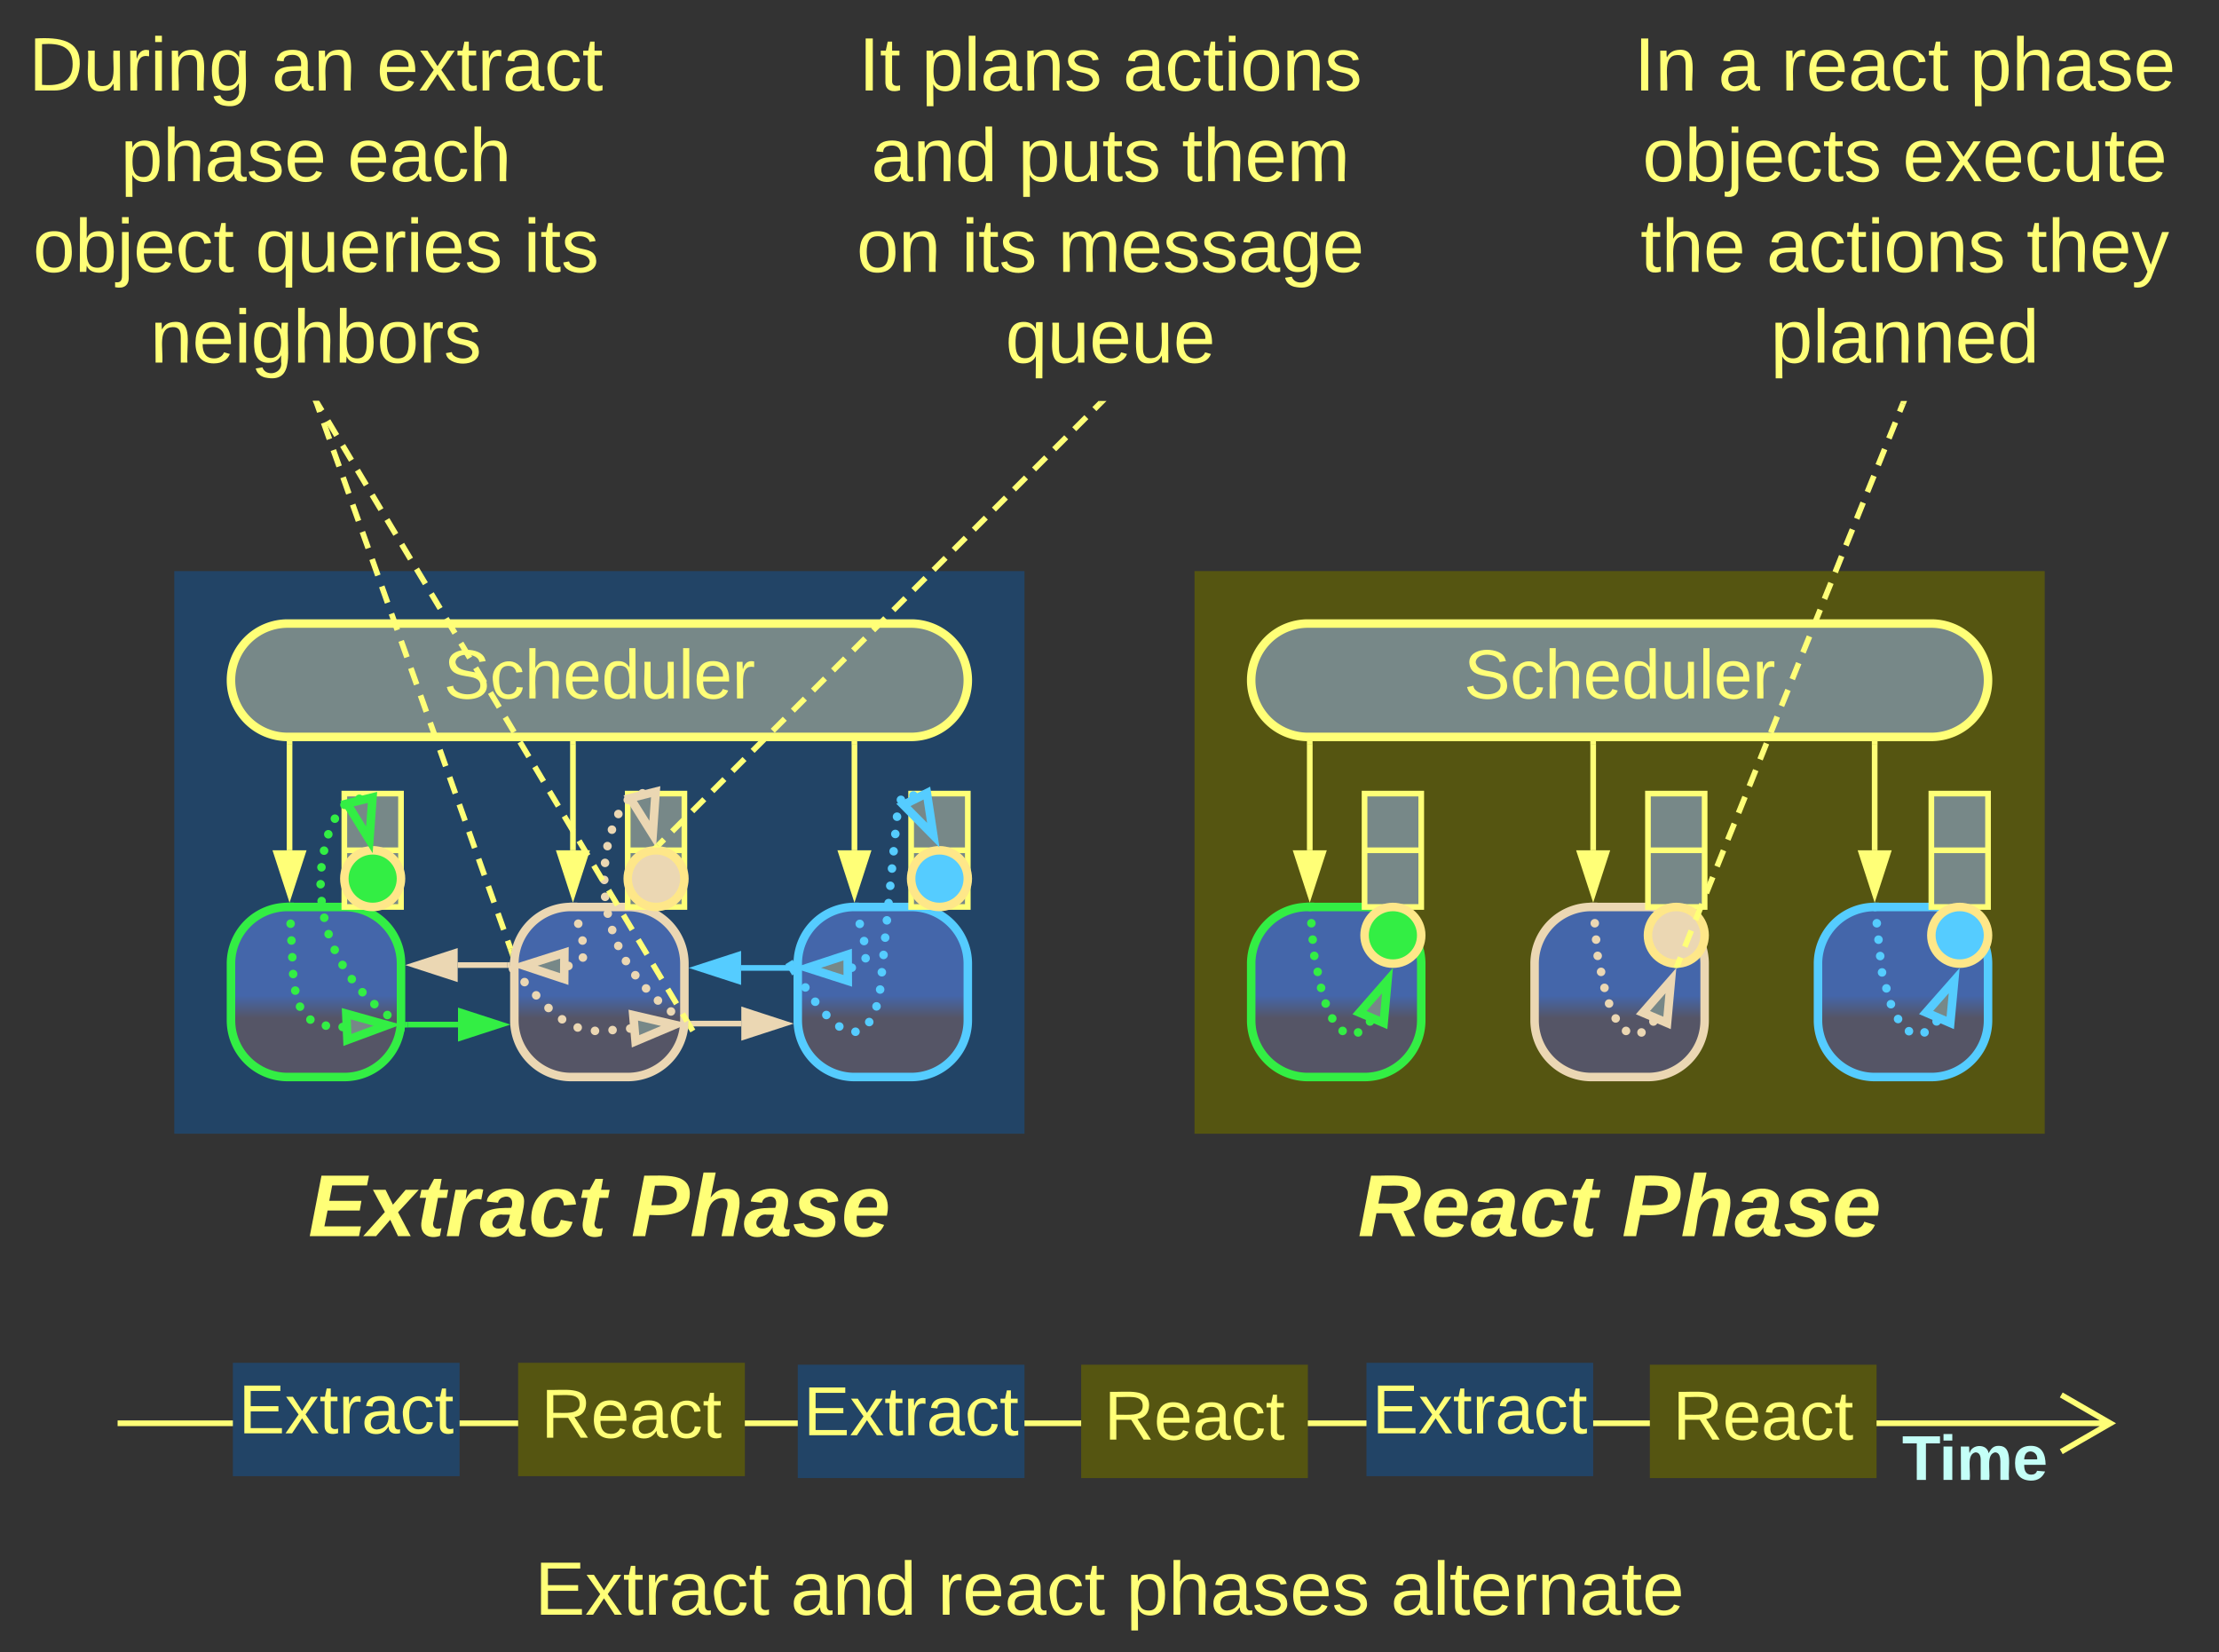 <svg xmlns="http://www.w3.org/2000/svg" xmlns:xlink="http://www.w3.org/1999/xlink" xmlns:lucid="lucid" width="783" height="583"><rect width="100%" height="100%" fill="#333333" stroke="none"/><g transform="translate(-698.5 -258.5)" lucid:page-tab-id="0_0"><path d="M760 460h300v198.5H760z" stroke="#ff7" stroke-opacity="0" stroke-width="2" fill="#246"/><path d="M880 598.5a20 20 0 0 1 20-20h20a20 20 0 0 1 20 20v20a20 20 0 0 1-20 20h-20a20 20 0 0 1-20-20z" stroke="#ebd7b3" stroke-width="3" fill="url(#a)"/><path d="M980 598.5a20 20 0 0 1 20-20h20a20 20 0 0 1 20 20v20a20 20 0 0 1-20 20h-20a20 20 0 0 1-20-20z" stroke="#5cf" stroke-width="3" fill="url(#b)"/><path d="M780 598.5a20 20 0 0 1 20-20h20a20 20 0 0 1 20 20v20a20 20 0 0 1-20 20h-20a20 20 0 0 1-20-20z" stroke="#3e4" stroke-width="3" fill="url(#c)"/><path d="M780 498.5a20 20 0 0 1 20-20h220a20 20 0 0 1 20 20 20 20 0 0 1-20 20H800a20 20 0 0 1-20-20z" stroke="#ff7" stroke-width="3" fill="#788"/><use xlink:href="#d" transform="matrix(1,0,0,1,785,483.5) translate(70.073 21.431)"/><path d="M800.67 558.5V521" stroke="#ff7" stroke-width="2" fill="none"/><path d="M800.67 573.76l-4.64-14.26h9.27z" stroke="#ff7" stroke-width="2" fill="#ff7"/><path d="M799.94 520h1.7v1.03h-1.95v-1.05z" stroke="#ff7" stroke-width=".05" fill="#ff7"/><path d="M900.67 558.5V521" stroke="#ff7" stroke-width="2" fill="none"/><path d="M900.67 573.76l-4.64-14.26h9.27z" stroke="#ff7" stroke-width="2" fill="#ff7"/><path d="M901.64 521.03h-1.95V520h1.94z" stroke="#ff7" stroke-width=".05" fill="#ff7"/><path d="M1000 558.5V521" stroke="#ff7" stroke-width="2" fill="none"/><path d="M1000 573.76l-4.63-14.26h9.26z" stroke="#ff7" stroke-width="2" fill="#ff7"/><path d="M1000.98 521.03H999V520h1.96z" stroke="#ff7" stroke-width=".05" fill="#ff7"/><path d="M820 558.5h20v20h-20zM820 538.5h20v20h-20zM920 558.5h20v20h-20zM920 538.5h20v20h-20zM1020 558.5h20v20h-20zM1020 538.5h20v20h-20z" stroke="#ff7" stroke-width="2" fill="#788"/><path d="M1040 568.5c0 5.52-4.48 10-10 10s-10-4.48-10-10 4.48-10 10-10 10 4.48 10 10z" stroke="#fee789" stroke-width="3" fill="#5cf"/><path d="M940 568.5c0 5.52-4.48 10-10 10s-10-4.48-10-10 4.48-10 10-10 10 4.48 10 10z" stroke="#fee789" stroke-width="3" fill="#ebd7b3"/><path d="M840 568.5c0 5.52-4.48 10-10 10s-10-4.48-10-10 4.48-10 10-10 10 4.48 10 10z" stroke="#fee789" stroke-width="3" fill="#3e4"/><path d="M817.9 620.87v-.02a1.5 1.5 0 0 1 1.5-1.5 1.5 1.5 0 0 1 1.5 1.5 1.5 1.5 0 0 1-1.5 1.5 1.5 1.5 0 0 1-1.5-1.5m-5.9-.48a1.5 1.5 0 0 1 1.5-1.5 1.5 1.5 0 0 1 1.5 1.5 1.5 1.5 0 0 1-1.5 1.5 1.5 1.5 0 0 1-1.5-1.5v-.03m-5.47-2.1a1.5 1.5 0 0 1 1.5-1.5 1.5 1.5 0 0 1 1.5 1.5 1.5 1.5 0 0 1-1.5 1.5 1.5 1.5 0 0 1-1.5-1.5v-.02m-3.66-4.53v-.02a1.5 1.5 0 0 1 1.5-1.5 1.5 1.5 0 0 1 1.5 1.5 1.5 1.5 0 0 1-1.5 1.5 1.5 1.5 0 0 1-1.5-1.5v-.02m-1.68-5.62v-.02a1.5 1.5 0 0 1 1.5-1.5 1.5 1.5 0 0 1 1.5 1.5 1.5 1.5 0 0 1-1.5 1.5 1.5 1.5 0 0 1-1.5-1.5m-.75-5.85a1.5 1.5 0 0 1 1.5-1.5 1.5 1.5 0 0 1 1.5 1.5 1.5 1.5 0 0 1-1.5 1.5 1.5 1.5 0 0 1-1.5-1.5v-.03m-.3-5.88v-.02a1.5 1.5 0 0 1 1.5-1.5 1.5 1.5 0 0 1 1.5 1.5 1.5 1.5 0 0 1-1.5 1.5 1.5 1.5 0 0 1-1.5-1.5m-.3-5.9a1.5 1.5 0 0 1 1.5-1.5 1.5 1.5 0 0 1 1.5 1.5 1.5 1.5 0 0 1-1.5 1.5 1.5 1.5 0 0 1-1.5-1.5v-.03m-.3-5.87v-.02a1.5 1.5 0 0 1 1.5-1.5 1.5 1.5 0 0 1 1.5 1.5 1.5 1.5 0 0 1-1.5 1.5 1.5 1.5 0 0 1-1.5-1.5" fill="#3e4"/><path d="M835.15 620.2l-14.06 5.22-.4-9.26z" stroke="#3e4" stroke-width="3" fill="#788"/><path d="M802.22 578.46l-2.95.15-.08-1.54.74-.06h2.2z" stroke="#3e4" stroke-width=".05" fill="#3e4"/><path d="M860.1 620h-17.7" stroke="#3e4" stroke-width="2" fill="none"/><path d="M875.38 620l-14.27 4.63v-9.26z" stroke="#3e4" stroke-width="2" fill="#3e4"/><path d="M842.4 619.02V621h-1.1l.16-1.96z" stroke="#3e4" stroke-width=".05" fill="#3e4"/><path d="M823.8 540.34a1.5 1.5 0 0 1 1.5-1.5 1.5 1.5 0 0 1 1.5 1.5 1.5 1.5 0 0 1-1.5 1.5 1.5 1.5 0 0 1-1.5-1.5v-.03m-5.25 2.16a1.5 1.5 0 0 1 1.5-1.5 1.5 1.5 0 0 1 1.5 1.5 1.5 1.5 0 0 1-1.5 1.5 1.5 1.5 0 0 1-1.5-1.5v-.03m-3.38 4.93v-.02a1.5 1.5 0 0 1 1.5-1.5 1.5 1.5 0 0 1 1.5 1.5 1.5 1.5 0 0 1-1.5 1.5 1.5 1.5 0 0 1-1.5-1.5m-2.32 5.5a1.5 1.5 0 0 1 1.5-1.5 1.5 1.5 0 0 1 1.5 1.5 1.5 1.5 0 0 1-1.5 1.5 1.5 1.5 0 0 1-1.5-1.5v-.02m-1.5 5.8a1.5 1.5 0 0 1 1.5-1.5 1.5 1.5 0 0 1 1.5 1.5 1.5 1.5 0 0 1-1.5 1.5 1.5 1.5 0 0 1-1.5-1.5v-.03m-.92 5.92v-.02a1.5 1.5 0 0 1 1.5-1.5 1.5 1.5 0 0 1 1.5 1.5 1.5 1.5 0 0 1-1.5 1.5 1.5 1.5 0 0 1-1.5-1.5m-.3 5.97a1.5 1.5 0 0 1 1.5-1.5 1.5 1.5 0 0 1 1.5 1.5 1.5 1.5 0 0 1-1.5 1.5 1.5 1.5 0 0 1-1.5-1.5v-.03m.36 6v-.03a1.5 1.5 0 0 1 1.5-1.5 1.5 1.5 0 0 1 1.5 1.5 1.5 1.5 0 0 1-1.5 1.5 1.5 1.5 0 0 1-1.5-1.5m.93 5.92v-.02a1.5 1.5 0 0 1 1.5-1.5 1.5 1.5 0 0 1 1.5 1.5 1.5 1.5 0 0 1-1.5 1.5 1.5 1.5 0 0 1-1.5-1.5m1.53 5.8v-.03a1.5 1.5 0 0 1 1.5-1.5 1.5 1.5 0 0 1 1.5 1.5 1.5 1.5 0 0 1-1.5 1.5 1.5 1.5 0 0 1-1.5-1.5v-.02m2.16 5.6v-.02a1.5 1.5 0 0 1 1.5-1.5 1.5 1.5 0 0 1 1.5 1.5 1.5 1.5 0 0 1-1.5 1.5 1.5 1.5 0 0 1-1.5-1.5v-.02m2.76 5.33a1.5 1.5 0 0 1 1.5-1.5 1.5 1.5 0 0 1 1.5 1.5 1.5 1.5 0 0 1-1.5 1.5 1.5 1.5 0 0 1-1.5-1.5v-.02m3.27 5.02a1.5 1.5 0 0 1 1.5-1.5 1.5 1.5 0 0 1 1.5 1.5 1.5 1.5 0 0 1-1.5 1.5 1.5 1.5 0 0 1-1.5-1.5v-.03m3.75 4.66a1.5 1.5 0 0 1 1.5-1.5 1.5 1.5 0 0 1 1.5 1.5 1.5 1.5 0 0 1-1.5 1.5 1.5 1.5 0 0 1-1.5-1.5v-.03m4.22 4.25v-.02a1.5 1.5 0 0 1 1.5-1.5 1.5 1.5 0 0 1 1.5 1.5 1.5 1.5 0 0 1-1.5 1.5 1.5 1.5 0 0 1-1.5-1.5m4.58 3.84a1.5 1.5 0 0 1 1.5-1.5 1.5 1.5 0 0 1 1.5 1.5 1.5 1.5 0 0 1-1.5 1.5 1.5 1.5 0 0 1-1.5-1.5v-.03" fill="#3e4"/><path d="M828.84 554.8l-7.9-12.76 9-2.2z" stroke="#3e4" stroke-width="3" fill="#788"/><path d="M841.45 619.2l-.2 2.66-.16.62-1.88-1.2 1.6-2.5z" stroke="#3e4" stroke-width=".05" fill="#3e4"/><path d="M960.08 619.65H942.4" stroke="#ebd7b3" stroke-width="2" fill="none"/><path d="M975.35 619.65l-14.27 4.64V615z" stroke="#ebd7b3" stroke-width="2" fill="#ebd7b3"/><path d="M942.44 618.68v1.95h-1.1l.15-1.95z" stroke="#ebd7b3" stroke-width=".05" fill="#ebd7b3"/><path d="M860 599h17.5" stroke="#ebd7b3" stroke-width="2" fill="none"/><path d="M844.74 599l14.26-4.63v9.26z" stroke="#ebd7b3" stroke-width="2" fill="#ebd7b3"/><path d="M878.53 598.02l-.03.42v1.53h-1.03v-1.95z" stroke="#ebd7b3" stroke-width=".05" fill="#ebd7b3"/><path d="M960 600h17.5" stroke="#5cf" stroke-width="2" fill="none"/><path d="M944.74 600l14.26-4.63v9.26z" stroke="#5cf" stroke-width="2" fill="#5cf"/><path d="M978.5 599.02V601h-1.03V599z" stroke="#5cf" stroke-width=".05" fill="#5cf"/><path d="M897.58 599.32v-.02a1.5 1.5 0 0 1 1.5-1.5 1.5 1.5 0 0 1 1.5 1.5 1.5 1.5 0 0 1-1.5 1.5 1.5 1.5 0 0 1-1.5-1.5m5.1-2.93v-.02a1.5 1.5 0 0 1 1.5-1.5 1.5 1.5 0 0 1 1.5 1.5 1.5 1.5 0 0 1-1.5 1.5 1.5 1.5 0 0 1-1.5-1.5m-.13-5.98v-.02a1.5 1.5 0 0 1 1.5-1.5 1.5 1.5 0 0 1 1.5 1.5 1.5 1.5 0 0 1-1.5 1.5 1.5 1.5 0 0 1-1.5-1.5m-1.5-5.93v-.02a1.5 1.5 0 0 1 1.5-1.5 1.5 1.5 0 0 1 1.5 1.5 1.5 1.5 0 0 1-1.5 1.5 1.5 1.5 0 0 1-1.5-1.5" fill="#ebd7b3"/><path d="M883.36 599.2l14.3-4.54-.07 9.27z" stroke="#ebd7b3" stroke-width="3" fill="#788"/><path d="M902.47 578.13l-2.86.72-.44-1.8.78-.05h2.25z" stroke="#ebd7b3" stroke-width=".05" fill="#ebd7b3"/><path d="M919.37 621.42v-.02a1.5 1.5 0 0 1 1.5-1.5 1.5 1.5 0 0 1 1.5 1.5 1.5 1.5 0 0 1-1.5 1.5 1.5 1.5 0 0 1-1.5-1.5m-6.22.55v-.02a1.5 1.5 0 0 1 1.5-1.5 1.5 1.5 0 0 1 1.5 1.5 1.5 1.5 0 0 1-1.5 1.5 1.5 1.5 0 0 1-1.5-1.5m-6.2.28a1.5 1.5 0 0 1 1.5-1.5 1.5 1.5 0 0 1 1.5 1.5 1.5 1.5 0 0 1-1.5 1.5 1.5 1.5 0 0 1-1.5-1.5v-.02m-6.1-1.16a1.5 1.5 0 0 1 1.5-1.5 1.5 1.5 0 0 1 1.5 1.5 1.5 1.5 0 0 1-1.5 1.5 1.5 1.5 0 0 1-1.5-1.5v-.03m-5.5-2.87a1.5 1.5 0 0 1 1.5-1.5 1.5 1.5 0 0 1 1.5 1.5 1.5 1.5 0 0 1-1.5 1.5 1.5 1.5 0 0 1-1.5-1.5v-.03m-4.8-3.94v-.02a1.5 1.5 0 0 1 1.5-1.5 1.5 1.5 0 0 1 1.5 1.5 1.5 1.5 0 0 1-1.5 1.5 1.5 1.5 0 0 1-1.5-1.5m-4.35-4.44v-.02a1.5 1.5 0 0 1 1.5-1.5 1.5 1.5 0 0 1 1.5 1.5 1.5 1.5 0 0 1-1.5 1.5 1.5 1.5 0 0 1-1.5-1.5m-4.1-4.67a1.5 1.5 0 0 1 1.5-1.5 1.5 1.5 0 0 1 1.5 1.5 1.5 1.5 0 0 1-1.5 1.5 1.5 1.5 0 0 1-1.5-1.5v-.02m-4.1-4.67a1.5 1.5 0 0 1 1.5-1.5 1.5 1.5 0 0 1 1.5 1.5 1.5 1.5 0 0 1-1.5 1.5 1.5 1.5 0 0 1-1.5-1.5v-.02" fill="#ebd7b3"/><path d="M936.58 620.06l-13.82 5.84-.8-9.24z" stroke="#ebd7b3" stroke-width="3" fill="#788"/><path d="M880.62 599.35l-2.12 1.86v-2.76l.1-1.4z" stroke="#ebd7b3" stroke-width=".05" fill="#ebd7b3"/><path d="M923.72 538.42v-.02a1.5 1.5 0 0 1 1.5-1.5 1.5 1.5 0 0 1 1.5 1.5 1.5 1.5 0 0 1-1.5 1.5 1.5 1.5 0 0 1-1.5-1.5m-5.2 2.33a1.5 1.5 0 0 1 1.5-1.5 1.5 1.5 0 0 1 1.5 1.5 1.5 1.5 0 0 1-1.5 1.5 1.5 1.5 0 0 1-1.5-1.5v-.03m-3.32 5a1.5 1.5 0 0 1 1.5-1.5 1.5 1.5 0 0 1 1.5 1.5 1.5 1.5 0 0 1-1.5 1.5 1.5 1.5 0 0 1-1.5-1.5v-.03m-2.27 5.58v-.02a1.5 1.5 0 0 1 1.5-1.5 1.5 1.5 0 0 1 1.5 1.5 1.5 1.5 0 0 1-1.5 1.5 1.5 1.5 0 0 1-1.5-1.5m-1.57 5.8a1.5 1.5 0 0 1 1.5-1.5 1.5 1.5 0 0 1 1.5 1.5 1.5 1.5 0 0 1-1.5 1.5 1.5 1.5 0 0 1-1.5-1.5V557m-.86 5.97v-.02a1.5 1.5 0 0 1 1.5-1.5 1.5 1.5 0 0 1 1.5 1.5 1.5 1.5 0 0 1-1.5 1.5 1.5 1.5 0 0 1-1.5-1.5v-.02m-.27 6.02a1.5 1.5 0 0 1 1.5-1.5 1.5 1.5 0 0 1 1.5 1.5 1.5 1.5 0 0 1-1.5 1.5 1.5 1.5 0 0 1-1.5-1.5v-.03m.3 6.02v-.02a1.5 1.5 0 0 1 1.5-1.5 1.5 1.5 0 0 1 1.5 1.5 1.5 1.5 0 0 1-1.5 1.5 1.5 1.5 0 0 1-1.5-1.5m.93 5.94a1.5 1.5 0 0 1 1.5-1.5 1.5 1.5 0 0 1 1.5 1.5 1.5 1.5 0 0 1-1.5 1.5 1.5 1.5 0 0 1-1.5-1.5v-.03m1.57 5.82v-.02a1.5 1.5 0 0 1 1.5-1.5 1.5 1.5 0 0 1 1.5 1.5 1.5 1.5 0 0 1-1.5 1.5 1.5 1.5 0 0 1-1.5-1.5m2.14 5.62v-.02a1.5 1.5 0 0 1 1.5-1.5 1.5 1.5 0 0 1 1.5 1.5 1.5 1.5 0 0 1-1.5 1.5 1.5 1.5 0 0 1-1.5-1.5m2.7 5.37v-.02a1.5 1.5 0 0 1 1.5-1.5 1.5 1.5 0 0 1 1.5 1.5 1.5 1.5 0 0 1-1.5 1.5 1.5 1.5 0 0 1-1.5-1.5m3.32 5a1.5 1.5 0 0 1 1.5-1.5 1.5 1.5 0 0 1 1.5 1.5 1.5 1.5 0 0 1-1.5 1.5 1.5 1.5 0 0 1-1.5-1.5v-.02m3.78 4.68a1.5 1.5 0 0 1 1.5-1.5 1.5 1.5 0 0 1 1.5 1.5 1.5 1.5 0 0 1-1.5 1.5 1.5 1.5 0 0 1-1.5-1.5v-.03m4.2 4.3a1.5 1.5 0 0 1 1.5-1.5 1.5 1.5 0 0 1 1.5 1.5 1.5 1.5 0 0 1-1.5 1.5 1.5 1.5 0 0 1-1.5-1.5v-.02m4.6 3.9v-.02a1.5 1.5 0 0 1 1.5-1.5 1.5 1.5 0 0 1 1.5 1.5 1.5 1.5 0 0 1-1.5 1.5 1.5 1.5 0 0 1-1.5-1.5m4.88 3.48v-.02a1.5 1.5 0 0 1 1.5-1.5 1.5 1.5 0 0 1 1.5 1.5 1.5 1.5 0 0 1-1.5 1.5 1.5 1.5 0 0 1-1.5-1.5" fill="#ebd7b3"/><path d="M928.82 552.8l-7.96-12.72 9-2.25z" stroke="#ebd7b3" stroke-width="3" fill="#788"/><path d="M941.5 617.96v.6l-.22 2.75-1.95-1.22 1.56-2.5z" stroke="#ebd7b3" stroke-width=".05" fill="#ebd7b3"/><path d="M997.57 599.95v-.02a1.5 1.5 0 0 1 1.5-1.5 1.5 1.5 0 0 1 1.5 1.5 1.5 1.5 0 0 1-1.5 1.5 1.5 1.5 0 0 1-1.5-1.5m4.87-3.33a1.5 1.5 0 0 1 1.5-1.5 1.5 1.5 0 0 1 1.5 1.5 1.5 1.5 0 0 1-1.5 1.5 1.5 1.5 0 0 1-1.5-1.5v-.03m-.54-6.05a1.5 1.5 0 0 1 1.5-1.5 1.5 1.5 0 0 1 1.5 1.5 1.5 1.5 0 0 1-1.5 1.5 1.5 1.5 0 0 1-1.5-1.5v-.03m-1.52-6v-.02a1.5 1.5 0 0 1 1.5-1.5 1.5 1.5 0 0 1 1.5 1.5 1.5 1.5 0 0 1-1.5 1.5 1.5 1.5 0 0 1-1.5-1.5" fill="#5cf"/><path d="M983.36 599.98l14.25-4.68.04 9.27z" stroke="#5cf" stroke-width="3" fill="#788"/><path d="M1001.8 578.13l-2.85.72-.44-1.74 1.44-.1h1.58z" stroke="#5cf" stroke-width=".05" fill="#5cf"/><path d="M1019.3 539.17v-.02a1.5 1.5 0 0 1 1.5-1.5 1.5 1.5 0 0 1 1.5 1.5 1.5 1.5 0 0 1-1.5 1.5 1.5 1.5 0 0 1-1.5-1.5m-4.4 1.55a1.5 1.5 0 0 1 1.5-1.5 1.5 1.5 0 0 1 1.5 1.5 1.5 1.5 0 0 1-1.5 1.5 1.5 1.5 0 0 1-1.5-1.5v-.03m-1.37 6v-.02a1.5 1.5 0 0 1 1.5-1.5 1.5 1.5 0 0 1 1.5 1.5 1.5 1.5 0 0 1-1.5 1.5 1.5 1.5 0 0 1-1.5-1.5v-.02m-.6 6.13v-.02a1.5 1.5 0 0 1 1.5-1.5 1.5 1.5 0 0 1 1.5 1.5 1.5 1.5 0 0 1-1.5 1.5 1.5 1.5 0 0 1-1.5-1.5m-.6 6.1a1.5 1.5 0 0 1 1.5-1.5 1.5 1.5 0 0 1 1.5 1.5 1.5 1.5 0 0 1-1.5 1.5 1.5 1.5 0 0 1-1.5-1.5v-.02m-.58 6.12a1.5 1.5 0 0 1 1.5-1.5 1.5 1.5 0 0 1 1.5 1.5 1.5 1.5 0 0 1-1.5 1.5 1.5 1.5 0 0 1-1.5-1.5v-.03m-.6 6.14v-.02a1.5 1.5 0 0 1 1.5-1.5 1.5 1.5 0 0 1 1.5 1.5 1.5 1.5 0 0 1-1.5 1.5 1.5 1.5 0 0 1-1.5-1.5m-.6 6.1a1.5 1.5 0 0 1 1.5-1.5 1.5 1.5 0 0 1 1.5 1.5 1.5 1.5 0 0 1-1.5 1.5 1.5 1.5 0 0 1-1.5-1.5v-.02m-.6 6.13v-.02a1.5 1.5 0 0 1 1.5-1.5 1.5 1.5 0 0 1 1.5 1.5 1.5 1.5 0 0 1-1.5 1.5 1.5 1.5 0 0 1-1.5-1.5m-.6 6.12v-.02a1.5 1.5 0 0 1 1.5-1.5 1.5 1.5 0 0 1 1.5 1.5 1.5 1.5 0 0 1-1.5 1.5 1.5 1.5 0 0 1-1.5-1.5m-.58 6.1a1.5 1.5 0 0 1 1.5-1.5 1.5 1.5 0 0 1 1.5 1.5 1.5 1.5 0 0 1-1.5 1.5 1.5 1.5 0 0 1-1.5-1.5v-.02m-.6 6.13a1.5 1.5 0 0 1 1.5-1.5 1.5 1.5 0 0 1 1.5 1.5 1.5 1.5 0 0 1-1.5 1.5 1.5 1.5 0 0 1-1.5-1.5v-.02m-.6 6.12a1.5 1.5 0 0 1 1.5-1.5 1.5 1.5 0 0 1 1.5 1.5 1.5 1.5 0 0 1-1.5 1.5 1.5 1.5 0 0 1-1.5-1.5v-.03m-1.28 6v-.03a1.5 1.5 0 0 1 1.5-1.5 1.5 1.5 0 0 1 1.5 1.5 1.5 1.5 0 0 1-1.5 1.5 1.5 1.5 0 0 1-1.5-1.5m-2.57 5.55v-.02a1.5 1.5 0 0 1 1.5-1.5 1.5 1.5 0 0 1 1.5 1.5 1.5 1.5 0 0 1-1.5 1.5 1.5 1.5 0 0 1-1.5-1.5v-.02m-4.85 3.44a1.5 1.5 0 0 1 1.5-1.5 1.5 1.5 0 0 1 1.5 1.5 1.5 1.5 0 0 1-1.5 1.5 1.5 1.5 0 0 1-1.5-1.5v-.03m-5.7-1.82a1.5 1.5 0 0 1 1.5-1.5 1.5 1.5 0 0 1 1.5 1.5 1.5 1.5 0 0 1-1.5 1.5 1.5 1.5 0 0 1-1.5-1.5v-.03m-4.58-4v-.02a1.5 1.5 0 0 1 1.5-1.5 1.5 1.5 0 0 1 1.5 1.5 1.5 1.5 0 0 1-1.5 1.5 1.5 1.5 0 0 1-1.5-1.5v-.02m-3.92-4.67a1.5 1.5 0 0 1 1.5-1.5 1.5 1.5 0 0 1 1.5 1.5 1.5 1.5 0 0 1-1.5 1.5 1.5 1.5 0 0 1-1.5-1.5v-.02m-3.48-5v-.02a1.5 1.5 0 0 1 1.5-1.5 1.5 1.5 0 0 1 1.5 1.5 1.5 1.5 0 0 1-1.5 1.5 1.5 1.5 0 0 1-1.5-1.5v-.02" fill="#5cf"/><path d="M1027.82 553.16l-10.54-10.67 8.28-4.17z" stroke="#5cf" stroke-width="3" fill="#788"/><path d="M978.55 597.78l-.05.66v3.87l-.45.28-2.38-3.86 2.5-1.55z" stroke="#5cf" stroke-width=".05" fill="#5cf"/><path d="M780 664.5a6 6 0 0 1 6-6h248a6 6 0 0 1 6 6v48a6 6 0 0 1-6 6H786a6 6 0 0 1-6-6z" stroke="#ff7" stroke-opacity="0" stroke-width="3" fill="#788" fill-opacity="0"/><use xlink:href="#e" transform="matrix(1,0,0,1,785,663.5) translate(22.29 31.139)"/><use xlink:href="#f" transform="matrix(1,0,0,1,785,663.5) translate(136.191 31.139)"/><path d="M1120 460h300v198.5h-300z" stroke="#ff7" stroke-opacity="0" stroke-width="2" fill="#551"/><path d="M1240 598.5a20 20 0 0 1 20-20h20a20 20 0 0 1 20 20v20a20 20 0 0 1-20 20h-20a20 20 0 0 1-20-20z" stroke="#ebd7b3" stroke-width="3" fill="url(#g)"/><path d="M1340 598.5a20 20 0 0 1 20-20h20a20 20 0 0 1 20 20v20a20 20 0 0 1-20 20h-20a20 20 0 0 1-20-20z" stroke="#5cf" stroke-width="3" fill="url(#h)"/><path d="M1140 598.5a20 20 0 0 1 20-20h20a20 20 0 0 1 20 20v20a20 20 0 0 1-20 20h-20a20 20 0 0 1-20-20z" stroke="#3e4" stroke-width="3" fill="url(#i)"/><path d="M1140 498.5a20 20 0 0 1 20-20h220a20 20 0 0 1 20 20 20 20 0 0 1-20 20h-220a20 20 0 0 1-20-20z" stroke="#ff7" stroke-width="3" fill="#788"/><use xlink:href="#d" transform="matrix(1,0,0,1,1145,483.5) translate(70.073 21.431)"/><path d="M1160.67 558.5V521" stroke="#ff7" stroke-width="2" fill="none"/><path d="M1160.67 573.76l-4.64-14.26h9.27z" stroke="#ff7" stroke-width="2" fill="#ff7"/><path d="M1159.94 520h1.7v1.03h-1.95v-1.05z" stroke="#ff7" stroke-width=".05" fill="#ff7"/><path d="M1260.67 558.5V521" stroke="#ff7" stroke-width="2" fill="none"/><path d="M1260.67 573.76l-4.64-14.26h9.27z" stroke="#ff7" stroke-width="2" fill="#ff7"/><path d="M1261.64 521.03h-1.95V520h1.94z" stroke="#ff7" stroke-width=".05" fill="#ff7"/><path d="M1360 558.5V521" stroke="#ff7" stroke-width="2" fill="none"/><path d="M1360 573.76l-4.63-14.26h9.27z" stroke="#ff7" stroke-width="2" fill="#ff7"/><path d="M1360.97 521.03h-1.94V520h1.94z" stroke="#ff7" stroke-width=".05" fill="#ff7"/><path d="M1180 558.5h20v20h-20zM1180 538.5h20v20h-20zM1280 558.5h20v20h-20zM1280 538.5h20v20h-20zM1380 558.5h20v20h-20zM1380 538.5h20v20h-20z" stroke="#ff7" stroke-width="2" fill="#788"/><path d="M1400 588.5c0 5.52-4.48 10-10 10s-10-4.48-10-10 4.48-10 10-10 10 4.48 10 10z" stroke="#fee789" stroke-width="3" fill="#5cf"/><path d="M1300 588.5c0 5.52-4.48 10-10 10s-10-4.48-10-10 4.48-10 10-10 10 4.48 10 10z" stroke="#fee789" stroke-width="3" fill="#ebd7b3"/><path d="M1200 588.5c0 5.52-4.48 10-10 10s-10-4.48-10-10 4.48-10 10-10 10 4.48 10 10z" stroke="#fee789" stroke-width="3" fill="#3e4"/><path d="M1180.42 618.92a1.5 1.5 0 0 1 1.5-1.5 1.5 1.5 0 0 1 1.5 1.5 1.5 1.5 0 0 1-1.5 1.5 1.5 1.5 0 0 1-1.5-1.5v-.03m-4.2 3.9v-.02a1.5 1.5 0 0 1 1.5-1.5 1.5 1.5 0 0 1 1.5 1.5 1.5 1.5 0 0 1-1.5 1.5 1.5 1.5 0 0 1-1.5-1.5m-5.46-.52v-.02a1.5 1.5 0 0 1 1.5-1.5 1.5 1.5 0 0 1 1.5 1.5 1.5 1.5 0 0 1-1.5 1.5 1.5 1.5 0 0 1-1.5-1.5m-3.65-4.4a1.5 1.5 0 0 1 1.5-1.5 1.5 1.5 0 0 1 1.5 1.5 1.5 1.5 0 0 1-1.5 1.5 1.5 1.5 0 0 1-1.5-1.5v-.02m-2.33-5.24a1.5 1.5 0 0 1 1.5-1.5 1.5 1.5 0 0 1 1.5 1.5 1.5 1.5 0 0 1-1.5 1.5 1.5 1.5 0 0 1-1.5-1.5v-.03m-1.62-5.5a1.5 1.5 0 0 1 1.5-1.5 1.5 1.5 0 0 1 1.5 1.5 1.5 1.5 0 0 1-1.5 1.5 1.5 1.5 0 0 1-1.5-1.5v-.02m-1.2-5.62a1.5 1.5 0 0 1 1.5-1.5 1.5 1.5 0 0 1 1.5 1.5 1.5 1.5 0 0 1-1.5 1.5 1.5 1.5 0 0 1-1.5-1.5v-.02m-1.2-5.6v-.03a1.5 1.5 0 0 1 1.5-1.5 1.5 1.5 0 0 1 1.5 1.5 1.5 1.5 0 0 1-1.5 1.5 1.5 1.5 0 0 1-1.5-1.5m-.56-5.73a1.5 1.5 0 0 1 1.5-1.5 1.5 1.5 0 0 1 1.5 1.5 1.5 1.5 0 0 1-1.5 1.5 1.5 1.5 0 0 1-1.5-1.5v-.03m-.46-5.73v-.02a1.5 1.5 0 0 1 1.5-1.5 1.5 1.5 0 0 1 1.5 1.5 1.5 1.5 0 0 1-1.5 1.5 1.5 1.5 0 0 1-1.5-1.5m-.46-5.74a1.5 1.5 0 0 1 1.5-1.5 1.5 1.5 0 0 1 1.5 1.5 1.5 1.5 0 0 1-1.5 1.5 1.5 1.5 0 0 1-1.5-1.5v-.02" fill="#3e4"/><path d="M1188.1 604.48l-1.36 14.94-8.52-3.64z" stroke="#3e4" stroke-width="3" fill="#788"/><path d="M1162.26 578.42l-2.94.23-.13-1.6.74-.05h2.2z" stroke="#3e4" stroke-width=".05" fill="#3e4"/><path d="M1140 664.5a6 6 0 0 1 6-6h248a6 6 0 0 1 6 6v48a6 6 0 0 1-6 6h-248a6 6 0 0 1-6-6z" stroke="#ff7" stroke-opacity="0" stroke-width="3" fill="#788" fill-opacity="0"/><use xlink:href="#j" transform="matrix(1,0,0,1,1145,663.5) translate(32.66 31.139)"/><use xlink:href="#f" transform="matrix(1,0,0,1,1145,663.5) translate(125.821 31.139)"/><path d="M1280.42 618.92a1.5 1.5 0 0 1 1.5-1.5 1.5 1.5 0 0 1 1.5 1.5 1.5 1.5 0 0 1-1.5 1.5 1.5 1.5 0 0 1-1.5-1.5v-.03m-4.2 3.9v-.02a1.5 1.5 0 0 1 1.5-1.5 1.5 1.5 0 0 1 1.5 1.5 1.5 1.5 0 0 1-1.5 1.5 1.5 1.5 0 0 1-1.5-1.5m-5.46-.52v-.02a1.5 1.5 0 0 1 1.5-1.5 1.5 1.5 0 0 1 1.5 1.5 1.5 1.5 0 0 1-1.5 1.5 1.5 1.5 0 0 1-1.5-1.5m-3.65-4.4a1.5 1.5 0 0 1 1.5-1.5 1.5 1.5 0 0 1 1.5 1.5 1.5 1.5 0 0 1-1.5 1.5 1.5 1.5 0 0 1-1.5-1.5v-.02m-2.33-5.24a1.5 1.5 0 0 1 1.5-1.5 1.5 1.5 0 0 1 1.5 1.5 1.5 1.5 0 0 1-1.5 1.5 1.5 1.5 0 0 1-1.5-1.5v-.03m-1.62-5.5a1.5 1.5 0 0 1 1.5-1.5 1.5 1.5 0 0 1 1.5 1.5 1.5 1.5 0 0 1-1.5 1.5 1.5 1.5 0 0 1-1.5-1.5v-.02m-1.2-5.62a1.5 1.5 0 0 1 1.5-1.5 1.5 1.5 0 0 1 1.5 1.5 1.5 1.5 0 0 1-1.5 1.5 1.5 1.5 0 0 1-1.5-1.5v-.02m-1.2-5.6v-.03a1.5 1.5 0 0 1 1.5-1.5 1.5 1.5 0 0 1 1.5 1.5 1.5 1.5 0 0 1-1.5 1.5 1.5 1.5 0 0 1-1.5-1.5m-.56-5.73a1.5 1.5 0 0 1 1.5-1.5 1.5 1.5 0 0 1 1.5 1.5 1.5 1.5 0 0 1-1.5 1.5 1.5 1.5 0 0 1-1.5-1.5v-.03m-.46-5.73v-.02a1.5 1.5 0 0 1 1.5-1.5 1.5 1.5 0 0 1 1.5 1.5 1.5 1.5 0 0 1-1.5 1.5 1.5 1.5 0 0 1-1.5-1.5" fill="#ebd7b3"/><path d="M1288.1 604.48l-1.36 14.94-8.52-3.64z" stroke="#ebd7b3" stroke-width="3" fill="#788"/><path d="M1262.26 578.42l-2.94.23-.13-1.6.74-.05h2.2z" stroke="#ebd7b3" stroke-width=".05" fill="#ebd7b3"/><path d="M1380.35 618.88a1.5 1.5 0 0 1 1.5-1.5 1.5 1.5 0 0 1 1.5 1.5 1.5 1.5 0 0 1-1.5 1.5 1.5 1.5 0 0 1-1.5-1.5v-.03m-4.25 3.9a1.5 1.5 0 0 1 1.5-1.5 1.5 1.5 0 0 1 1.5 1.5 1.5 1.5 0 0 1-1.5 1.5 1.5 1.5 0 0 1-1.5-1.5m-5.5-.4v-.02a1.5 1.5 0 0 1 1.5-1.5 1.5 1.5 0 0 1 1.5 1.5 1.5 1.5 0 0 1-1.5 1.5 1.5 1.5 0 0 1-1.5-1.5m-3.84-4.3a1.5 1.5 0 0 1 1.5-1.5 1.5 1.5 0 0 1 1.5 1.5 1.5 1.5 0 0 1-1.5 1.5 1.5 1.5 0 0 1-1.5-1.5V618m-2.52-5.2a1.5 1.5 0 0 1 1.5-1.5 1.5 1.5 0 0 1 1.5 1.5 1.5 1.5 0 0 1-1.5 1.5 1.5 1.5 0 0 1-1.5-1.5v-.02m-1.6-5.56a1.5 1.5 0 0 1 1.5-1.5 1.5 1.5 0 0 1 1.5 1.5 1.5 1.5 0 0 1-1.5 1.5 1.5 1.5 0 0 1-1.5-1.5v-.03m-1.54-5.58v-.02a1.5 1.5 0 0 1 1.5-1.5 1.5 1.5 0 0 1 1.5 1.5 1.5 1.5 0 0 1-1.5 1.5 1.5 1.5 0 0 1-1.5-1.5m-.65-5.75v-.02a1.5 1.5 0 0 1 1.5-1.5 1.5 1.5 0 0 1 1.5 1.5 1.5 1.5 0 0 1-1.5 1.5 1.5 1.5 0 0 1-1.5-1.5m-.6-5.76v-.02a1.5 1.5 0 0 1 1.5-1.5 1.5 1.5 0 0 1 1.5 1.5 1.5 1.5 0 0 1-1.5 1.5 1.5 1.5 0 0 1-1.5-1.5m-.6-5.76v-.03a1.5 1.5 0 0 1 1.5-1.5 1.5 1.5 0 0 1 1.5 1.5 1.5 1.5 0 0 1-1.5 1.5 1.5 1.5 0 0 1-1.5-1.5m-.6-5.76a1.5 1.5 0 0 1 1.5-1.5 1.5 1.5 0 0 1 1.5 1.5 1.5 1.5 0 0 1-1.5 1.5 1.5 1.5 0 0 1-1.5-1.5v-.02" fill="#5cf"/><path d="M1388.07 604.48l-1.4 14.93-8.52-3.67z" stroke="#5cf" stroke-width="3" fill="#788"/><path d="M1361.52 578.5l-2.95.08-.04-1.47 1.4-.1h1.55z" stroke="#5cf" stroke-width=".05" fill="#5cf"/><path d="M741 760.67h693.78M741.03 760.67H740M1425.84 750.67l17.33 10-17.33 10m17.33-10h-8.5" stroke="#ff7" stroke-width="2" fill="none"/><path d="M780.67 739.33h80v40h-80z" stroke="#ff7" stroke-opacity="0" stroke-width="2" fill="#246"/><use xlink:href="#k" transform="matrix(1,0,0,1,785.667,744.333) translate(-2.991 19.889)"/><path d="M881.33 739.33h80v40h-80z" stroke="#ff7" stroke-opacity="0" stroke-width="2" fill="#551"/><use xlink:href="#l" transform="matrix(1,0,0,1,886.333,744.333) translate(3.12 21.431)"/><path d="M980 740h80v40h-80z" stroke="#ff7" stroke-opacity="0" stroke-width="2" fill="#246"/><use xlink:href="#k" transform="matrix(1,0,0,1,985,745) translate(-2.991 19.889)"/><path d="M1080 740h80v40h-80z" stroke="#ff7" stroke-opacity="0" stroke-width="2" fill="#551"/><use xlink:href="#l" transform="matrix(1,0,0,1,1085,745) translate(3.12 21.431)"/><path d="M1180.67 739.33h80v40h-80z" stroke="#ff7" stroke-opacity="0" stroke-width="2" fill="#246"/><use xlink:href="#k" transform="matrix(1,0,0,1,1185.667,744.333) translate(-2.991 19.889)"/><path d="M1280.67 740h80v40h-80z" stroke="#ff7" stroke-opacity="0" stroke-width="2" fill="#551"/><use xlink:href="#l" transform="matrix(1,0,0,1,1285.667,745) translate(3.12 21.431)"/><path d="M1345.33 762a6 6 0 0 1 6-6h88a6 6 0 0 1 6 6v28a6 6 0 0 1-6 6h-88a6 6 0 0 1-6-6z" stroke="#ff7" stroke-opacity="0" stroke-width="2" fill="#788" fill-opacity="0"/><use xlink:href="#m" transform="matrix(1,0,0,1,1350.333,761) translate(19.321 19.653)"/><path d="M700 266a6 6 0 0 1 6-6h208a6 6 0 0 1 6 6v128a6 6 0 0 1-6 6H706a6 6 0 0 1-6-6z" stroke="#ff7" stroke-opacity="0" stroke-width="3" fill="#788" fill-opacity="0"/><use xlink:href="#n" transform="matrix(1,0,0,1,705,265) translate(3.667 25.427)"/><use xlink:href="#o" transform="matrix(1,0,0,1,705,265) translate(89.37 25.427)"/><use xlink:href="#p" transform="matrix(1,0,0,1,705,265) translate(126.407 25.427)"/><use xlink:href="#q" transform="matrix(1,0,0,1,705,265) translate(36.111 57.427)"/><use xlink:href="#r" transform="matrix(1,0,0,1,705,265) translate(116.111 57.427)"/><use xlink:href="#s" transform="matrix(1,0,0,1,705,265) translate(5.148 89.427)"/><use xlink:href="#t" transform="matrix(1,0,0,1,705,265) translate(83.593 89.427)"/><use xlink:href="#u" transform="matrix(1,0,0,1,705,265) translate(178.259 89.427)"/><use xlink:href="#v" transform="matrix(1,0,0,1,705,265) translate(46.556 121.427)"/><path d="M878.65 593.25l-1.02-2.88m-1.37-3.85l-2.05-5.77m-1.36-3.84l-2.05-5.76m-1.37-3.85l-2.05-5.78m-1.37-3.84l-2.04-5.77m-1.36-3.84l-2.05-5.77m-1.37-3.85l-2.05-5.77m-1.37-3.85l-2.04-5.77m-1.37-3.85l-2.05-5.75m-1.37-3.85l-2.05-5.77m-1.36-3.85l-2.05-5.77m-1.37-3.83l-2.05-5.77m-1.36-3.85l-2.06-5.77m-1.37-3.84l-2.05-5.77m-1.37-3.85l-2.05-5.77m-1.36-3.85l-2.05-5.76M825 442.3l-2.05-5.78m-1.36-3.85l-2.04-5.77m-1.37-3.84l-2.06-5.77m-1.37-3.86l-2.04-5.77m-1.37-3.84l-1.02-2.9" stroke="#ff7" stroke-width="2" fill="none"/><path d="M878.76 595.14l-.1 1.1-.94-2.68 1.55-.55zM811.26 400.64l-1.84.65-.45-1.3h2.06z" stroke="#ff7" stroke-width=".05" fill="#ff7"/><path d="M990.33 266a6 6 0 0 1 6-6h188a6 6 0 0 1 6 6v128a6 6 0 0 1-6 6h-188a6 6 0 0 1-6-6z" stroke="#ff7" stroke-opacity="0" stroke-width="3" fill="#788" fill-opacity="0"/><use xlink:href="#w" transform="matrix(1,0,0,1,995.333,265) translate(6.185 25.427)"/><use xlink:href="#x" transform="matrix(1,0,0,1,995.333,265) translate(28.407 25.427)"/><use xlink:href="#y" transform="matrix(1,0,0,1,995.333,265) translate(99.444 25.427)"/><use xlink:href="#z" transform="matrix(1,0,0,1,995.333,265) translate(10.593 57.427)"/><use xlink:href="#A" transform="matrix(1,0,0,1,995.333,265) translate(62.444 57.427)"/><use xlink:href="#B" transform="matrix(1,0,0,1,995.333,265) translate(120.222 57.427)"/><use xlink:href="#C" transform="matrix(1,0,0,1,995.333,265) translate(5.444 89.427)"/><use xlink:href="#D" transform="matrix(1,0,0,1,995.333,265) translate(42.481 89.427)"/><use xlink:href="#E" transform="matrix(1,0,0,1,995.333,265) translate(76.481 89.427)"/><use xlink:href="#F" transform="matrix(1,0,0,1,995.333,265) translate(57.963 121.427)"/><path d="M930.7 556.8l2.14-2.13m2.83-2.84l4.26-4.26m2.84-2.84l4.25-4.25m2.84-2.84l4.26-4.26m2.84-2.84l4.25-4.25m2.85-2.85l4.26-4.26m2.85-2.85l4.25-4.25m2.84-2.84l4.26-4.26m2.84-2.84l4.25-4.25m2.83-2.83l4.26-4.26m2.83-2.83l4.25-4.25m2.84-2.84l4.26-4.26m2.84-2.84l4.25-4.25m2.84-2.84l4.27-4.27m2.84-2.84l4.26-4.26m2.84-2.84l4.26-4.26m2.84-2.84l4.25-4.25m2.84-2.84l4.25-4.25m2.84-2.84l4.24-4.24m2.84-2.84l4.26-4.26m2.83-2.84l4.26-4.25m2.84-2.84l4.26-4.26m2.84-2.83l2.12-2.13" stroke="#ff7" stroke-width="2" fill="none"/><path d="M931.4 557.46l-.02.04h-2.76l1.42-1.4zM1087.46 401.42l-1.38-1.38.04-.04h2.76z" stroke="#ff7" stroke-width=".05" fill="#ff7"/><path d="M1260.67 266a6 6 0 0 1 6-6H1474a6 6 0 0 1 6 6v128a6 6 0 0 1-6 6h-207.33a6 6 0 0 1-6-6z" stroke="#ff7" stroke-opacity="0" stroke-width="3" fill="#788" fill-opacity="0"/><g><use xlink:href="#G" transform="matrix(1,0,0,1,1265.667,265) translate(9.481 25.427)"/><use xlink:href="#H" transform="matrix(1,0,0,1,1265.667,265) translate(39.111 25.427)"/><use xlink:href="#I" transform="matrix(1,0,0,1,1265.667,265) translate(61.333 25.427)"/><use xlink:href="#J" transform="matrix(1,0,0,1,1265.667,265) translate(127.926 25.427)"/><use xlink:href="#K" transform="matrix(1,0,0,1,1265.667,265) translate(12.444 57.427)"/><use xlink:href="#L" transform="matrix(1,0,0,1,1265.667,265) translate(104.222 57.427)"/><use xlink:href="#M" transform="matrix(1,0,0,1,1265.667,265) translate(11.704 89.427)"/><use xlink:href="#N" transform="matrix(1,0,0,1,1265.667,265) translate(56.148 89.427)"/><use xlink:href="#O" transform="matrix(1,0,0,1,1265.667,265) translate(147.926 89.427)"/><use xlink:href="#P" transform="matrix(1,0,0,1,1265.667,265) translate(57.63 121.427)"/></g><path d="M1369.96 400.93l-1.14 2.83m-1.5 3.77l-2.3 5.67m-1.5 3.77l-2.28 5.66m-1.5 3.78l-2.3 5.67m-1.5 3.77l-2.28 5.66m-1.5 3.78l-2.3 5.66m-1.5 3.77l-2.28 5.68m-1.5 3.77l-2.3 5.66m-1.5 3.8l-2.28 5.65m-1.5 3.77l-2.3 5.67m-1.5 3.76l-2.28 5.66m-1.5 3.78l-2.3 5.66m-1.5 3.77l-2.27 5.67m-1.52 3.77l-2.27 5.66m-1.52 3.78l-2.27 5.67m-1.52 3.77l-2.28 5.66m-1.5 3.78l-2.3 5.66m-1.5 3.77l-2.28 5.68m-1.52 3.77l-2.28 5.66m-1.5 3.8l-2.28 5.65m-1.52 3.77l-2.27 5.67m-1.52 3.76l-1.13 2.83" stroke="#ff7" stroke-width="2" fill="none"/><path d="M1370.86 401.3l-1.8-.7.22-.6h2.1zM1291.3 599.43l-.18.4-1.12.2-1-.17.48-1.16z" stroke="#ff7" stroke-width=".05" fill="#ff7"/><path d="M740 806a6 6 0 0 1 6-6h688a6 6 0 0 1 6 6v28a6 6 0 0 1-6 6H746a6 6 0 0 1-6-6z" stroke="#ff7" stroke-opacity="0" stroke-width="3" fill="#788" fill-opacity="0"/><g><use xlink:href="#Q" transform="matrix(1,0,0,1,745,805) translate(142.185 23.208)"/><use xlink:href="#R" transform="matrix(1,0,0,1,745,805) translate(232.481 23.208)"/><use xlink:href="#S" transform="matrix(1,0,0,1,745,805) translate(284.333 23.208)"/><use xlink:href="#T" transform="matrix(1,0,0,1,745,805) translate(350.926 23.208)"/><use xlink:href="#U" transform="matrix(1,0,0,1,745,805) translate(444.259 23.208)"/></g><path d="M940.9 618.8l-1.56-2.62m-2.1-3.5l-3.12-5.22m-2.1-3.5l-3.12-5.22m-2.08-3.48l-3.13-5.24m-2.1-3.48l-3.13-5.23m-2.08-3.48l-3.14-5.23m-2.1-3.5l-3.12-5.23m-2.08-3.48l-3.13-5.24m-2.1-3.5l-3.12-5.22m-2.07-3.5l-3.13-5.22m-2.1-3.5L887.2 529m-2.08-3.48l-3.13-5.23m-2.1-3.5l-3.12-5.23m-2.1-3.5l-3.12-5.22m-2.08-3.5l-3.13-5.22m-2.1-3.48l-3.12-5.23m-2.08-3.5l-3.13-5.22m-2.1-3.5l-3.13-5.22m-2.08-3.5l-3.14-5.22m-2.1-3.48l-3.12-5.23m-2.08-3.5l-3.13-5.22m-2.1-3.5l-3.12-5.22m-2.07-3.48l-3.13-5.23m-2.1-3.5l-3.12-5.22m-2.1-3.5l-3.12-5.22m-2.08-3.5l-1.57-2.6" stroke="#ff7" stroke-width="2" fill="none"/><path d="M943.8 621.72l-1.68 1-.84-1.4.22-2.76v-.16l.22-.13zM811.36 400.38l-1.67 1-.84-1.38h2.28z" stroke="#ff7" stroke-width=".05" fill="#ff7"/><defs><linearGradient gradientUnits="userSpaceOnUse" id="a" x1="880" y1="578.5" x2="880" y2="638.5"><stop offset="52.14%" stop-color="#46a"/><stop offset="65.36%" stop-color="#556"/></linearGradient><linearGradient gradientUnits="userSpaceOnUse" id="b" x1="980" y1="578.5" x2="980" y2="638.5"><stop offset="52.14%" stop-color="#46a"/><stop offset="65.36%" stop-color="#556"/></linearGradient><linearGradient gradientUnits="userSpaceOnUse" id="c" x1="780" y1="578.5" x2="780" y2="638.5"><stop offset="52.14%" stop-color="#46a"/><stop offset="65.36%" stop-color="#556"/></linearGradient><path d="M185-189c-5-48-123-54-124 2 14 75 158 14 163 119 3 78-121 87-175 55-17-10-28-26-33-46l33-7c5 56 141 63 141-1 0-78-155-14-162-118-5-82 145-84 179-34 5 7 8 16 11 25" id="V" fill="#ff7"/><path d="M96-169c-40 0-48 33-48 73s9 75 48 75c24 0 41-14 43-38l32 2c-6 37-31 61-74 61-59 0-76-41-82-99-10-93 101-131 147-64 4 7 5 14 7 22l-32 3c-4-21-16-35-41-35" id="W" fill="#ff7"/><path d="M106-169C34-169 62-67 57 0H25v-261h32l-1 103c12-21 28-36 61-36 89 0 53 116 60 194h-32v-121c2-32-8-49-39-48" id="X" fill="#ff7"/><path d="M100-194c63 0 86 42 84 106H49c0 40 14 67 53 68 26 1 43-12 49-29l28 8c-11 28-37 45-77 45C44 4 14-33 15-96c1-61 26-98 85-98zm52 81c6-60-76-77-97-28-3 7-6 17-6 28h103" id="Y" fill="#ff7"/><path d="M85-194c31 0 48 13 60 33l-1-100h32l1 261h-30c-2-10 0-23-3-31C134-8 116 4 85 4 32 4 16-35 15-94c0-66 23-100 70-100zm9 24c-40 0-46 34-46 75 0 40 6 74 45 74 42 0 51-32 51-76 0-42-9-74-50-73" id="Z" fill="#ff7"/><path d="M84 4C-5 8 30-112 23-190h32v120c0 31 7 50 39 49 72-2 45-101 50-169h31l1 190h-30c-1-10 1-25-2-33-11 22-28 36-60 37" id="aa" fill="#ff7"/><path d="M24 0v-261h32V0H24" id="ab" fill="#ff7"/><path d="M114-163C36-179 61-72 57 0H25l-1-190h30c1 12-1 29 2 39 6-27 23-49 58-41v29" id="ac" fill="#ff7"/><g id="d"><use transform="matrix(0.068,0,0,0.068,0,0)" xlink:href="#V"/><use transform="matrix(0.068,0,0,0.068,16.296,0)" xlink:href="#W"/><use transform="matrix(0.068,0,0,0.068,28.519,0)" xlink:href="#X"/><use transform="matrix(0.068,0,0,0.068,42.099,0)" xlink:href="#Y"/><use transform="matrix(0.068,0,0,0.068,55.679,0)" xlink:href="#Z"/><use transform="matrix(0.068,0,0,0.068,69.259,0)" xlink:href="#aa"/><use transform="matrix(0.068,0,0,0.068,82.84,0)" xlink:href="#ab"/><use transform="matrix(0.068,0,0,0.068,88.204,0)" xlink:href="#Y"/><use transform="matrix(0.068,0,0,0.068,101.784,0)" xlink:href="#ac"/></g><path d="M6 0l48-248h195l-8 40H98l-12 63h132l-7 40H79L66-40h150l-8 40H6" id="ad" fill="#ff7"/><path d="M127 0L95-67 37 0h-53l89-99-49-91h52l30 61 52-61h54l-85 92 52 98h-52" id="ae" fill="#ff7"/><path d="M72-63c-8 23 5 39 32 30L98-1C54 14 12-6 23-64l18-93H15l7-33h28l24-45h31l-8 45h35l-6 33H90" id="af" fill="#ff7"/><path d="M84-151c13-25 34-51 72-40l-8 41C67-170 71-64 56 0H6l36-190h47" id="ag" fill="#ff7"/><path d="M166-52c-4 17 5 29 24 23l-3 27c-30 11-74 1-67-34C105-15 91 4 56 4 23 4 3-15 2-49c0-64 63-67 128-67 10-22 3-53-29-45-13 3-22 10-25 24l-46-5c5-64 156-77 153 0-1 33-11 60-17 90zM97-88c-44-9-64 57-19 57 31 0 42-28 47-57H97" id="ah" fill="#ff7"/><path d="M67-101c-8 29-7 73 27 71 23-2 32-16 39-37l48 9C170-19 141 4 91 4 36 4 7-28 12-86c6-75 61-124 140-103 26 7 40 29 43 59l-50 4c-1-20-9-34-29-34-35 0-41 29-49 59" id="ai" fill="#ff7"/><g id="e"><use transform="matrix(0.086,0,0,0.086,0,0)" xlink:href="#ad"/><use transform="matrix(0.086,0,0,0.086,20.741,0)" xlink:href="#ae"/><use transform="matrix(0.086,0,0,0.086,38.025,0)" xlink:href="#af"/><use transform="matrix(0.086,0,0,0.086,48.309,0)" xlink:href="#ag"/><use transform="matrix(0.086,0,0,0.086,60.407,0)" xlink:href="#ah"/><use transform="matrix(0.086,0,0,0.086,77.691,0)" xlink:href="#ai"/><use transform="matrix(0.086,0,0,0.086,94.975,0)" xlink:href="#af"/></g><path d="M241-173c-1 82-78 91-166 86L58 0H6l48-248c87 0 188-12 187 75zm-53 2c0-43-48-36-90-36l-15 80c50 0 105 7 105-44" id="aj" fill="#ff7"/><path d="M150-105c8-23 8-54-22-51-68 7-54 98-72 156H6l50-261h50L85-158c15-20 33-36 66-36 95 0 34 128 28 194h-49" id="ak" fill="#ff7"/><path d="M144-137c-1-29-70-35-71-2 16 41 103 10 103 80C176 9 79 16 32-9 18-17 9-31 4-48l44-6c3 32 80 36 82 1-15-42-103-11-103-82 0-77 157-79 161-8" id="al" fill="#ff7"/><path d="M114-194c63-2 87 48 72 110H63c-3 28 1 55 31 54 21-1 32-13 37-29l44 13C160-14 137 4 91 4 41 4 11-22 11-73c0-71 33-119 103-121zm30 77c14-47-50-61-67-22-3 6-6 13-8 22h75" id="am" fill="#ff7"/><g id="f"><use transform="matrix(0.086,0,0,0.086,0,0)" xlink:href="#aj"/><use transform="matrix(0.086,0,0,0.086,20.741,0)" xlink:href="#ak"/><use transform="matrix(0.086,0,0,0.086,39.667,0)" xlink:href="#ah"/><use transform="matrix(0.086,0,0,0.086,56.951,0)" xlink:href="#al"/><use transform="matrix(0.086,0,0,0.086,74.235,0)" xlink:href="#am"/></g><linearGradient gradientUnits="userSpaceOnUse" id="g" x1="1240" y1="578.5" x2="1240" y2="638.5"><stop offset="52.14%" stop-color="#46a"/><stop offset="65.36%" stop-color="#556"/></linearGradient><linearGradient gradientUnits="userSpaceOnUse" id="h" x1="1340" y1="578.5" x2="1340" y2="638.5"><stop offset="52.14%" stop-color="#46a"/><stop offset="65.36%" stop-color="#556"/></linearGradient><linearGradient gradientUnits="userSpaceOnUse" id="i" x1="1140" y1="578.5" x2="1140" y2="638.5"><stop offset="52.14%" stop-color="#46a"/><stop offset="65.36%" stop-color="#556"/></linearGradient><path d="M258-177c0 46-32 67-71 75L235 0h-57l-41-94H76L58 0H6l48-248c89 2 204-19 204 71zm-53 3c0-46-63-30-107-33l-14 73c51-2 120 13 121-40" id="an" fill="#ff7"/><g id="j"><use transform="matrix(0.086,0,0,0.086,0,0)" xlink:href="#an"/><use transform="matrix(0.086,0,0,0.086,22.383,0)" xlink:href="#am"/><use transform="matrix(0.086,0,0,0.086,39.667,0)" xlink:href="#ah"/><use transform="matrix(0.086,0,0,0.086,56.951,0)" xlink:href="#ai"/><use transform="matrix(0.086,0,0,0.086,74.235,0)" xlink:href="#af"/></g><path d="M30 0v-248h187v28H63v79h144v27H63v87h162V0H30" id="ao" fill="#ff7"/><path d="M141 0L90-78 38 0H4l68-98-65-92h35l48 74 47-74h35l-64 92 68 98h-35" id="ap" fill="#ff7"/><path d="M59-47c-2 24 18 29 38 22v24C64 9 27 4 27-40v-127H5v-23h24l9-43h21v43h35v23H59v120" id="aq" fill="#ff7"/><path d="M141-36C126-15 110 5 73 4 37 3 15-17 15-53c-1-64 63-63 125-63 3-35-9-54-41-54-24 1-41 7-42 31l-33-3c5-37 33-52 76-52 45 0 72 20 72 64v82c-1 20 7 32 28 27v20c-31 9-61-2-59-35zM48-53c0 20 12 33 32 33 41-3 63-29 60-74-43 2-92-5-92 41" id="ar" fill="#ff7"/><g id="k"><use transform="matrix(0.068,0,0,0.068,0,0)" xlink:href="#ao"/><use transform="matrix(0.068,0,0,0.068,16.296,0)" xlink:href="#ap"/><use transform="matrix(0.068,0,0,0.068,28.519,0)" xlink:href="#aq"/><use transform="matrix(0.068,0,0,0.068,35.309,0)" xlink:href="#ac"/><use transform="matrix(0.068,0,0,0.068,43.389,0)" xlink:href="#ar"/><use transform="matrix(0.068,0,0,0.068,56.969,0)" xlink:href="#W"/><use transform="matrix(0.068,0,0,0.068,69.191,0)" xlink:href="#aq"/></g><path d="M233-177c-1 41-23 64-60 70L243 0h-38l-65-103H63V0H30v-248c88 3 205-21 203 71zM63-129c60-2 137 13 137-47 0-61-80-42-137-45v92" id="as" fill="#ff7"/><g id="l"><use transform="matrix(0.068,0,0,0.068,0,0)" xlink:href="#as"/><use transform="matrix(0.068,0,0,0.068,17.586,0)" xlink:href="#Y"/><use transform="matrix(0.068,0,0,0.068,31.167,0)" xlink:href="#ar"/><use transform="matrix(0.068,0,0,0.068,44.747,0)" xlink:href="#W"/><use transform="matrix(0.068,0,0,0.068,56.969,0)" xlink:href="#aq"/></g><path fill="#c4fff7" d="M136-208V0H84v-208H4v-40h212v40h-80" id="at"/><path fill="#c4fff7" d="M25-224v-37h50v37H25zM25 0v-190h50V0H25" id="au"/><path fill="#c4fff7" d="M220-157c-53 9-28 100-34 157h-49v-107c1-27-5-49-29-50C55-147 81-57 75 0H25l-1-190h47c2 12-1 28 3 38 10-53 101-56 108 0 13-22 24-43 59-42 82 1 51 116 57 194h-49v-107c-1-25-5-48-29-50" id="av"/><path fill="#c4fff7" d="M185-48c-13 30-37 53-82 52C43 2 14-33 14-96s30-98 90-98c62 0 83 45 84 108H66c0 31 8 55 39 56 18 0 30-7 34-22zm-45-69c5-46-57-63-70-21-2 6-4 13-4 21h74" id="aw"/><g id="m"><use transform="matrix(0.062,0,0,0.062,0,0)" xlink:href="#at"/><use transform="matrix(0.062,0,0,0.062,13.086,0)" xlink:href="#au"/><use transform="matrix(0.062,0,0,0.062,19.259,0)" xlink:href="#av"/><use transform="matrix(0.062,0,0,0.062,39.012,0)" xlink:href="#aw"/></g><path d="M30-248c118-7 216 8 213 122C240-48 200 0 122 0H30v-248zM63-27c89 8 146-16 146-99s-60-101-146-95v194" id="ax" fill="#ff7"/><path d="M24-231v-30h32v30H24zM24 0v-190h32V0H24" id="ay" fill="#ff7"/><path d="M117-194c89-4 53 116 60 194h-32v-121c0-31-8-49-39-48C34-167 62-67 57 0H25l-1-190h30c1 10-1 24 2 32 11-22 29-35 61-36" id="az" fill="#ff7"/><path d="M177-190C167-65 218 103 67 71c-23-6-38-20-44-43l32-5c15 47 100 32 89-28v-30C133-14 115 1 83 1 29 1 15-40 15-95c0-56 16-97 71-98 29-1 48 16 59 35 1-10 0-23 2-32h30zM94-22c36 0 50-32 50-73 0-42-14-75-50-75-39 0-46 34-46 75s6 73 46 73" id="aA" fill="#ff7"/><g id="n"><use transform="matrix(0.074,0,0,0.074,0,0)" xlink:href="#ax"/><use transform="matrix(0.074,0,0,0.074,19.185,0)" xlink:href="#aa"/><use transform="matrix(0.074,0,0,0.074,34,0)" xlink:href="#ac"/><use transform="matrix(0.074,0,0,0.074,42.815,0)" xlink:href="#ay"/><use transform="matrix(0.074,0,0,0.074,48.667,0)" xlink:href="#az"/><use transform="matrix(0.074,0,0,0.074,63.481,0)" xlink:href="#aA"/></g><g id="o"><use transform="matrix(0.074,0,0,0.074,0,0)" xlink:href="#ar"/><use transform="matrix(0.074,0,0,0.074,14.815,0)" xlink:href="#az"/></g><g id="p"><use transform="matrix(0.074,0,0,0.074,0,0)" xlink:href="#Y"/><use transform="matrix(0.074,0,0,0.074,14.815,0)" xlink:href="#ap"/><use transform="matrix(0.074,0,0,0.074,28.148,0)" xlink:href="#aq"/><use transform="matrix(0.074,0,0,0.074,35.556,0)" xlink:href="#ac"/><use transform="matrix(0.074,0,0,0.074,44.37,0)" xlink:href="#ar"/><use transform="matrix(0.074,0,0,0.074,59.185,0)" xlink:href="#W"/><use transform="matrix(0.074,0,0,0.074,72.519,0)" xlink:href="#aq"/></g><path d="M115-194c55 1 70 41 70 98S169 2 115 4C84 4 66-9 55-30l1 105H24l-1-265h31l2 30c10-21 28-34 59-34zm-8 174c40 0 45-34 45-75s-6-73-45-74c-42 0-51 32-51 76 0 43 10 73 51 73" id="aB" fill="#ff7"/><path d="M135-143c-3-34-86-38-87 0 15 53 115 12 119 90S17 21 10-45l28-5c4 36 97 45 98 0-10-56-113-15-118-90-4-57 82-63 122-42 12 7 21 19 24 35" id="aC" fill="#ff7"/><g id="q"><use transform="matrix(0.074,0,0,0.074,0,0)" xlink:href="#aB"/><use transform="matrix(0.074,0,0,0.074,14.815,0)" xlink:href="#X"/><use transform="matrix(0.074,0,0,0.074,29.63,0)" xlink:href="#ar"/><use transform="matrix(0.074,0,0,0.074,44.444,0)" xlink:href="#aC"/><use transform="matrix(0.074,0,0,0.074,57.778,0)" xlink:href="#Y"/></g><g id="r"><use transform="matrix(0.074,0,0,0.074,0,0)" xlink:href="#Y"/><use transform="matrix(0.074,0,0,0.074,14.815,0)" xlink:href="#ar"/><use transform="matrix(0.074,0,0,0.074,29.63,0)" xlink:href="#W"/><use transform="matrix(0.074,0,0,0.074,42.963,0)" xlink:href="#X"/></g><path d="M100-194c62-1 85 37 85 99 1 63-27 99-86 99S16-35 15-95c0-66 28-99 85-99zM99-20c44 1 53-31 53-75 0-43-8-75-51-75s-53 32-53 75 10 74 51 75" id="aD" fill="#ff7"/><path d="M115-194c53 0 69 39 70 98 0 66-23 100-70 100C84 3 66-7 56-30L54 0H23l1-261h32v101c10-23 28-34 59-34zm-8 174c40 0 45-34 45-75 0-40-5-75-45-74-42 0-51 32-51 76 0 43 10 73 51 73" id="aE" fill="#ff7"/><path d="M24-231v-30h32v30H24zM-9 49c24 4 33-6 33-30v-209h32V24c2 40-23 58-65 49V49" id="aF" fill="#ff7"/><g id="s"><use transform="matrix(0.074,0,0,0.074,0,0)" xlink:href="#aD"/><use transform="matrix(0.074,0,0,0.074,14.815,0)" xlink:href="#aE"/><use transform="matrix(0.074,0,0,0.074,29.63,0)" xlink:href="#aF"/><use transform="matrix(0.074,0,0,0.074,35.481,0)" xlink:href="#Y"/><use transform="matrix(0.074,0,0,0.074,50.296,0)" xlink:href="#W"/><use transform="matrix(0.074,0,0,0.074,63.63,0)" xlink:href="#aq"/></g><path d="M145-31C134-9 116 4 85 4 32 4 16-35 15-94c0-59 17-99 70-100 32-1 48 14 60 33 0-11-1-24 2-32h30l-1 268h-32zM93-21c41 0 51-33 51-76s-8-73-50-73c-40 0-46 35-46 75s5 74 45 74" id="aG" fill="#ff7"/><g id="t"><use transform="matrix(0.074,0,0,0.074,0,0)" xlink:href="#aG"/><use transform="matrix(0.074,0,0,0.074,14.815,0)" xlink:href="#aa"/><use transform="matrix(0.074,0,0,0.074,29.63,0)" xlink:href="#Y"/><use transform="matrix(0.074,0,0,0.074,44.444,0)" xlink:href="#ac"/><use transform="matrix(0.074,0,0,0.074,53.259,0)" xlink:href="#ay"/><use transform="matrix(0.074,0,0,0.074,59.111,0)" xlink:href="#Y"/><use transform="matrix(0.074,0,0,0.074,73.926,0)" xlink:href="#aC"/></g><g id="u"><use transform="matrix(0.074,0,0,0.074,0,0)" xlink:href="#ay"/><use transform="matrix(0.074,0,0,0.074,5.852,0)" xlink:href="#aq"/><use transform="matrix(0.074,0,0,0.074,13.259,0)" xlink:href="#aC"/></g><g id="v"><use transform="matrix(0.074,0,0,0.074,0,0)" xlink:href="#az"/><use transform="matrix(0.074,0,0,0.074,14.815,0)" xlink:href="#Y"/><use transform="matrix(0.074,0,0,0.074,29.63,0)" xlink:href="#ay"/><use transform="matrix(0.074,0,0,0.074,35.481,0)" xlink:href="#aA"/><use transform="matrix(0.074,0,0,0.074,50.296,0)" xlink:href="#X"/><use transform="matrix(0.074,0,0,0.074,65.111,0)" xlink:href="#aE"/><use transform="matrix(0.074,0,0,0.074,79.926,0)" xlink:href="#aD"/><use transform="matrix(0.074,0,0,0.074,94.741,0)" xlink:href="#ac"/><use transform="matrix(0.074,0,0,0.074,103.556,0)" xlink:href="#aC"/></g><path d="M33 0v-248h34V0H33" id="aH" fill="#ff7"/><g id="w"><use transform="matrix(0.074,0,0,0.074,0,0)" xlink:href="#aH"/><use transform="matrix(0.074,0,0,0.074,7.407,0)" xlink:href="#aq"/></g><g id="x"><use transform="matrix(0.074,0,0,0.074,0,0)" xlink:href="#aB"/><use transform="matrix(0.074,0,0,0.074,14.815,0)" xlink:href="#ab"/><use transform="matrix(0.074,0,0,0.074,20.667,0)" xlink:href="#ar"/><use transform="matrix(0.074,0,0,0.074,35.481,0)" xlink:href="#az"/><use transform="matrix(0.074,0,0,0.074,50.296,0)" xlink:href="#aC"/></g><g id="y"><use transform="matrix(0.074,0,0,0.074,0,0)" xlink:href="#ar"/><use transform="matrix(0.074,0,0,0.074,14.815,0)" xlink:href="#W"/><use transform="matrix(0.074,0,0,0.074,28.148,0)" xlink:href="#aq"/><use transform="matrix(0.074,0,0,0.074,35.556,0)" xlink:href="#ay"/><use transform="matrix(0.074,0,0,0.074,41.407,0)" xlink:href="#aD"/><use transform="matrix(0.074,0,0,0.074,56.222,0)" xlink:href="#az"/><use transform="matrix(0.074,0,0,0.074,71.037,0)" xlink:href="#aC"/></g><g id="z"><use transform="matrix(0.074,0,0,0.074,0,0)" xlink:href="#ar"/><use transform="matrix(0.074,0,0,0.074,14.815,0)" xlink:href="#az"/><use transform="matrix(0.074,0,0,0.074,29.63,0)" xlink:href="#Z"/></g><g id="A"><use transform="matrix(0.074,0,0,0.074,0,0)" xlink:href="#aB"/><use transform="matrix(0.074,0,0,0.074,14.815,0)" xlink:href="#aa"/><use transform="matrix(0.074,0,0,0.074,29.63,0)" xlink:href="#aq"/><use transform="matrix(0.074,0,0,0.074,37.037,0)" xlink:href="#aC"/></g><path d="M210-169c-67 3-38 105-44 169h-31v-121c0-29-5-50-35-48C34-165 62-65 56 0H25l-1-190h30c1 10-1 24 2 32 10-44 99-50 107 0 11-21 27-35 58-36 85-2 47 119 55 194h-31v-121c0-29-5-49-35-48" id="aI" fill="#ff7"/><g id="B"><use transform="matrix(0.074,0,0,0.074,0,0)" xlink:href="#aq"/><use transform="matrix(0.074,0,0,0.074,7.407,0)" xlink:href="#X"/><use transform="matrix(0.074,0,0,0.074,22.222,0)" xlink:href="#Y"/><use transform="matrix(0.074,0,0,0.074,37.037,0)" xlink:href="#aI"/></g><g id="C"><use transform="matrix(0.074,0,0,0.074,0,0)" xlink:href="#aD"/><use transform="matrix(0.074,0,0,0.074,14.815,0)" xlink:href="#az"/></g><g id="D"><use transform="matrix(0.074,0,0,0.074,0,0)" xlink:href="#ay"/><use transform="matrix(0.074,0,0,0.074,5.852,0)" xlink:href="#aq"/><use transform="matrix(0.074,0,0,0.074,13.259,0)" xlink:href="#aC"/></g><g id="E"><use transform="matrix(0.074,0,0,0.074,0,0)" xlink:href="#aI"/><use transform="matrix(0.074,0,0,0.074,22.148,0)" xlink:href="#Y"/><use transform="matrix(0.074,0,0,0.074,36.963,0)" xlink:href="#aC"/><use transform="matrix(0.074,0,0,0.074,50.296,0)" xlink:href="#aC"/><use transform="matrix(0.074,0,0,0.074,63.63,0)" xlink:href="#ar"/><use transform="matrix(0.074,0,0,0.074,78.444,0)" xlink:href="#aA"/><use transform="matrix(0.074,0,0,0.074,93.259,0)" xlink:href="#Y"/></g><g id="F"><use transform="matrix(0.074,0,0,0.074,0,0)" xlink:href="#aG"/><use transform="matrix(0.074,0,0,0.074,14.815,0)" xlink:href="#aa"/><use transform="matrix(0.074,0,0,0.074,29.63,0)" xlink:href="#Y"/><use transform="matrix(0.074,0,0,0.074,44.444,0)" xlink:href="#aa"/><use transform="matrix(0.074,0,0,0.074,59.259,0)" xlink:href="#Y"/></g><g id="G"><use transform="matrix(0.074,0,0,0.074,0,0)" xlink:href="#aH"/><use transform="matrix(0.074,0,0,0.074,7.407,0)" xlink:href="#az"/></g><use transform="matrix(0.074,0,0,0.074,0,0)" xlink:href="#ar" id="H"/><g id="I"><use transform="matrix(0.074,0,0,0.074,0,0)" xlink:href="#ac"/><use transform="matrix(0.074,0,0,0.074,8.815,0)" xlink:href="#Y"/><use transform="matrix(0.074,0,0,0.074,23.63,0)" xlink:href="#ar"/><use transform="matrix(0.074,0,0,0.074,38.444,0)" xlink:href="#W"/><use transform="matrix(0.074,0,0,0.074,51.778,0)" xlink:href="#aq"/></g><g id="J"><use transform="matrix(0.074,0,0,0.074,0,0)" xlink:href="#aB"/><use transform="matrix(0.074,0,0,0.074,14.815,0)" xlink:href="#X"/><use transform="matrix(0.074,0,0,0.074,29.63,0)" xlink:href="#ar"/><use transform="matrix(0.074,0,0,0.074,44.444,0)" xlink:href="#aC"/><use transform="matrix(0.074,0,0,0.074,57.778,0)" xlink:href="#Y"/></g><g id="K"><use transform="matrix(0.074,0,0,0.074,0,0)" xlink:href="#aD"/><use transform="matrix(0.074,0,0,0.074,14.815,0)" xlink:href="#aE"/><use transform="matrix(0.074,0,0,0.074,29.63,0)" xlink:href="#aF"/><use transform="matrix(0.074,0,0,0.074,35.481,0)" xlink:href="#Y"/><use transform="matrix(0.074,0,0,0.074,50.296,0)" xlink:href="#W"/><use transform="matrix(0.074,0,0,0.074,63.63,0)" xlink:href="#aq"/><use transform="matrix(0.074,0,0,0.074,71.037,0)" xlink:href="#aC"/></g><g id="L"><use transform="matrix(0.074,0,0,0.074,0,0)" xlink:href="#Y"/><use transform="matrix(0.074,0,0,0.074,14.815,0)" xlink:href="#ap"/><use transform="matrix(0.074,0,0,0.074,28.148,0)" xlink:href="#Y"/><use transform="matrix(0.074,0,0,0.074,42.963,0)" xlink:href="#W"/><use transform="matrix(0.074,0,0,0.074,56.296,0)" xlink:href="#aa"/><use transform="matrix(0.074,0,0,0.074,71.111,0)" xlink:href="#aq"/><use transform="matrix(0.074,0,0,0.074,78.519,0)" xlink:href="#Y"/></g><g id="M"><use transform="matrix(0.074,0,0,0.074,0,0)" xlink:href="#aq"/><use transform="matrix(0.074,0,0,0.074,7.407,0)" xlink:href="#X"/><use transform="matrix(0.074,0,0,0.074,22.222,0)" xlink:href="#Y"/></g><g id="N"><use transform="matrix(0.074,0,0,0.074,0,0)" xlink:href="#ar"/><use transform="matrix(0.074,0,0,0.074,14.815,0)" xlink:href="#W"/><use transform="matrix(0.074,0,0,0.074,28.148,0)" xlink:href="#aq"/><use transform="matrix(0.074,0,0,0.074,35.556,0)" xlink:href="#ay"/><use transform="matrix(0.074,0,0,0.074,41.407,0)" xlink:href="#aD"/><use transform="matrix(0.074,0,0,0.074,56.222,0)" xlink:href="#az"/><use transform="matrix(0.074,0,0,0.074,71.037,0)" xlink:href="#aC"/></g><path d="M179-190L93 31C79 59 56 82 12 73V49c39 6 53-20 64-50L1-190h34L92-34l54-156h33" id="aJ" fill="#ff7"/><g id="O"><use transform="matrix(0.074,0,0,0.074,0,0)" xlink:href="#aq"/><use transform="matrix(0.074,0,0,0.074,7.407,0)" xlink:href="#X"/><use transform="matrix(0.074,0,0,0.074,22.222,0)" xlink:href="#Y"/><use transform="matrix(0.074,0,0,0.074,37.037,0)" xlink:href="#aJ"/></g><g id="P"><use transform="matrix(0.074,0,0,0.074,0,0)" xlink:href="#aB"/><use transform="matrix(0.074,0,0,0.074,14.815,0)" xlink:href="#ab"/><use transform="matrix(0.074,0,0,0.074,20.667,0)" xlink:href="#ar"/><use transform="matrix(0.074,0,0,0.074,35.481,0)" xlink:href="#az"/><use transform="matrix(0.074,0,0,0.074,50.296,0)" xlink:href="#az"/><use transform="matrix(0.074,0,0,0.074,65.111,0)" xlink:href="#Y"/><use transform="matrix(0.074,0,0,0.074,79.926,0)" xlink:href="#Z"/></g><g id="Q"><use transform="matrix(0.074,0,0,0.074,0,0)" xlink:href="#ao"/><use transform="matrix(0.074,0,0,0.074,17.778,0)" xlink:href="#ap"/><use transform="matrix(0.074,0,0,0.074,31.111,0)" xlink:href="#aq"/><use transform="matrix(0.074,0,0,0.074,38.519,0)" xlink:href="#ac"/><use transform="matrix(0.074,0,0,0.074,47.333,0)" xlink:href="#ar"/><use transform="matrix(0.074,0,0,0.074,62.148,0)" xlink:href="#W"/><use transform="matrix(0.074,0,0,0.074,75.481,0)" xlink:href="#aq"/></g><g id="R"><use transform="matrix(0.074,0,0,0.074,0,0)" xlink:href="#ar"/><use transform="matrix(0.074,0,0,0.074,14.815,0)" xlink:href="#az"/><use transform="matrix(0.074,0,0,0.074,29.63,0)" xlink:href="#Z"/></g><g id="S"><use transform="matrix(0.074,0,0,0.074,0,0)" xlink:href="#ac"/><use transform="matrix(0.074,0,0,0.074,8.815,0)" xlink:href="#Y"/><use transform="matrix(0.074,0,0,0.074,23.63,0)" xlink:href="#ar"/><use transform="matrix(0.074,0,0,0.074,38.444,0)" xlink:href="#W"/><use transform="matrix(0.074,0,0,0.074,51.778,0)" xlink:href="#aq"/></g><g id="T"><use transform="matrix(0.074,0,0,0.074,0,0)" xlink:href="#aB"/><use transform="matrix(0.074,0,0,0.074,14.815,0)" xlink:href="#X"/><use transform="matrix(0.074,0,0,0.074,29.63,0)" xlink:href="#ar"/><use transform="matrix(0.074,0,0,0.074,44.444,0)" xlink:href="#aC"/><use transform="matrix(0.074,0,0,0.074,57.778,0)" xlink:href="#Y"/><use transform="matrix(0.074,0,0,0.074,72.593,0)" xlink:href="#aC"/></g><g id="U"><use transform="matrix(0.074,0,0,0.074,0,0)" xlink:href="#ar"/><use transform="matrix(0.074,0,0,0.074,14.815,0)" xlink:href="#ab"/><use transform="matrix(0.074,0,0,0.074,20.667,0)" xlink:href="#aq"/><use transform="matrix(0.074,0,0,0.074,28.074,0)" xlink:href="#Y"/><use transform="matrix(0.074,0,0,0.074,42.889,0)" xlink:href="#ac"/><use transform="matrix(0.074,0,0,0.074,51.704,0)" xlink:href="#az"/><use transform="matrix(0.074,0,0,0.074,66.519,0)" xlink:href="#ar"/><use transform="matrix(0.074,0,0,0.074,81.333,0)" xlink:href="#aq"/><use transform="matrix(0.074,0,0,0.074,88.741,0)" xlink:href="#Y"/></g></defs></g></svg>